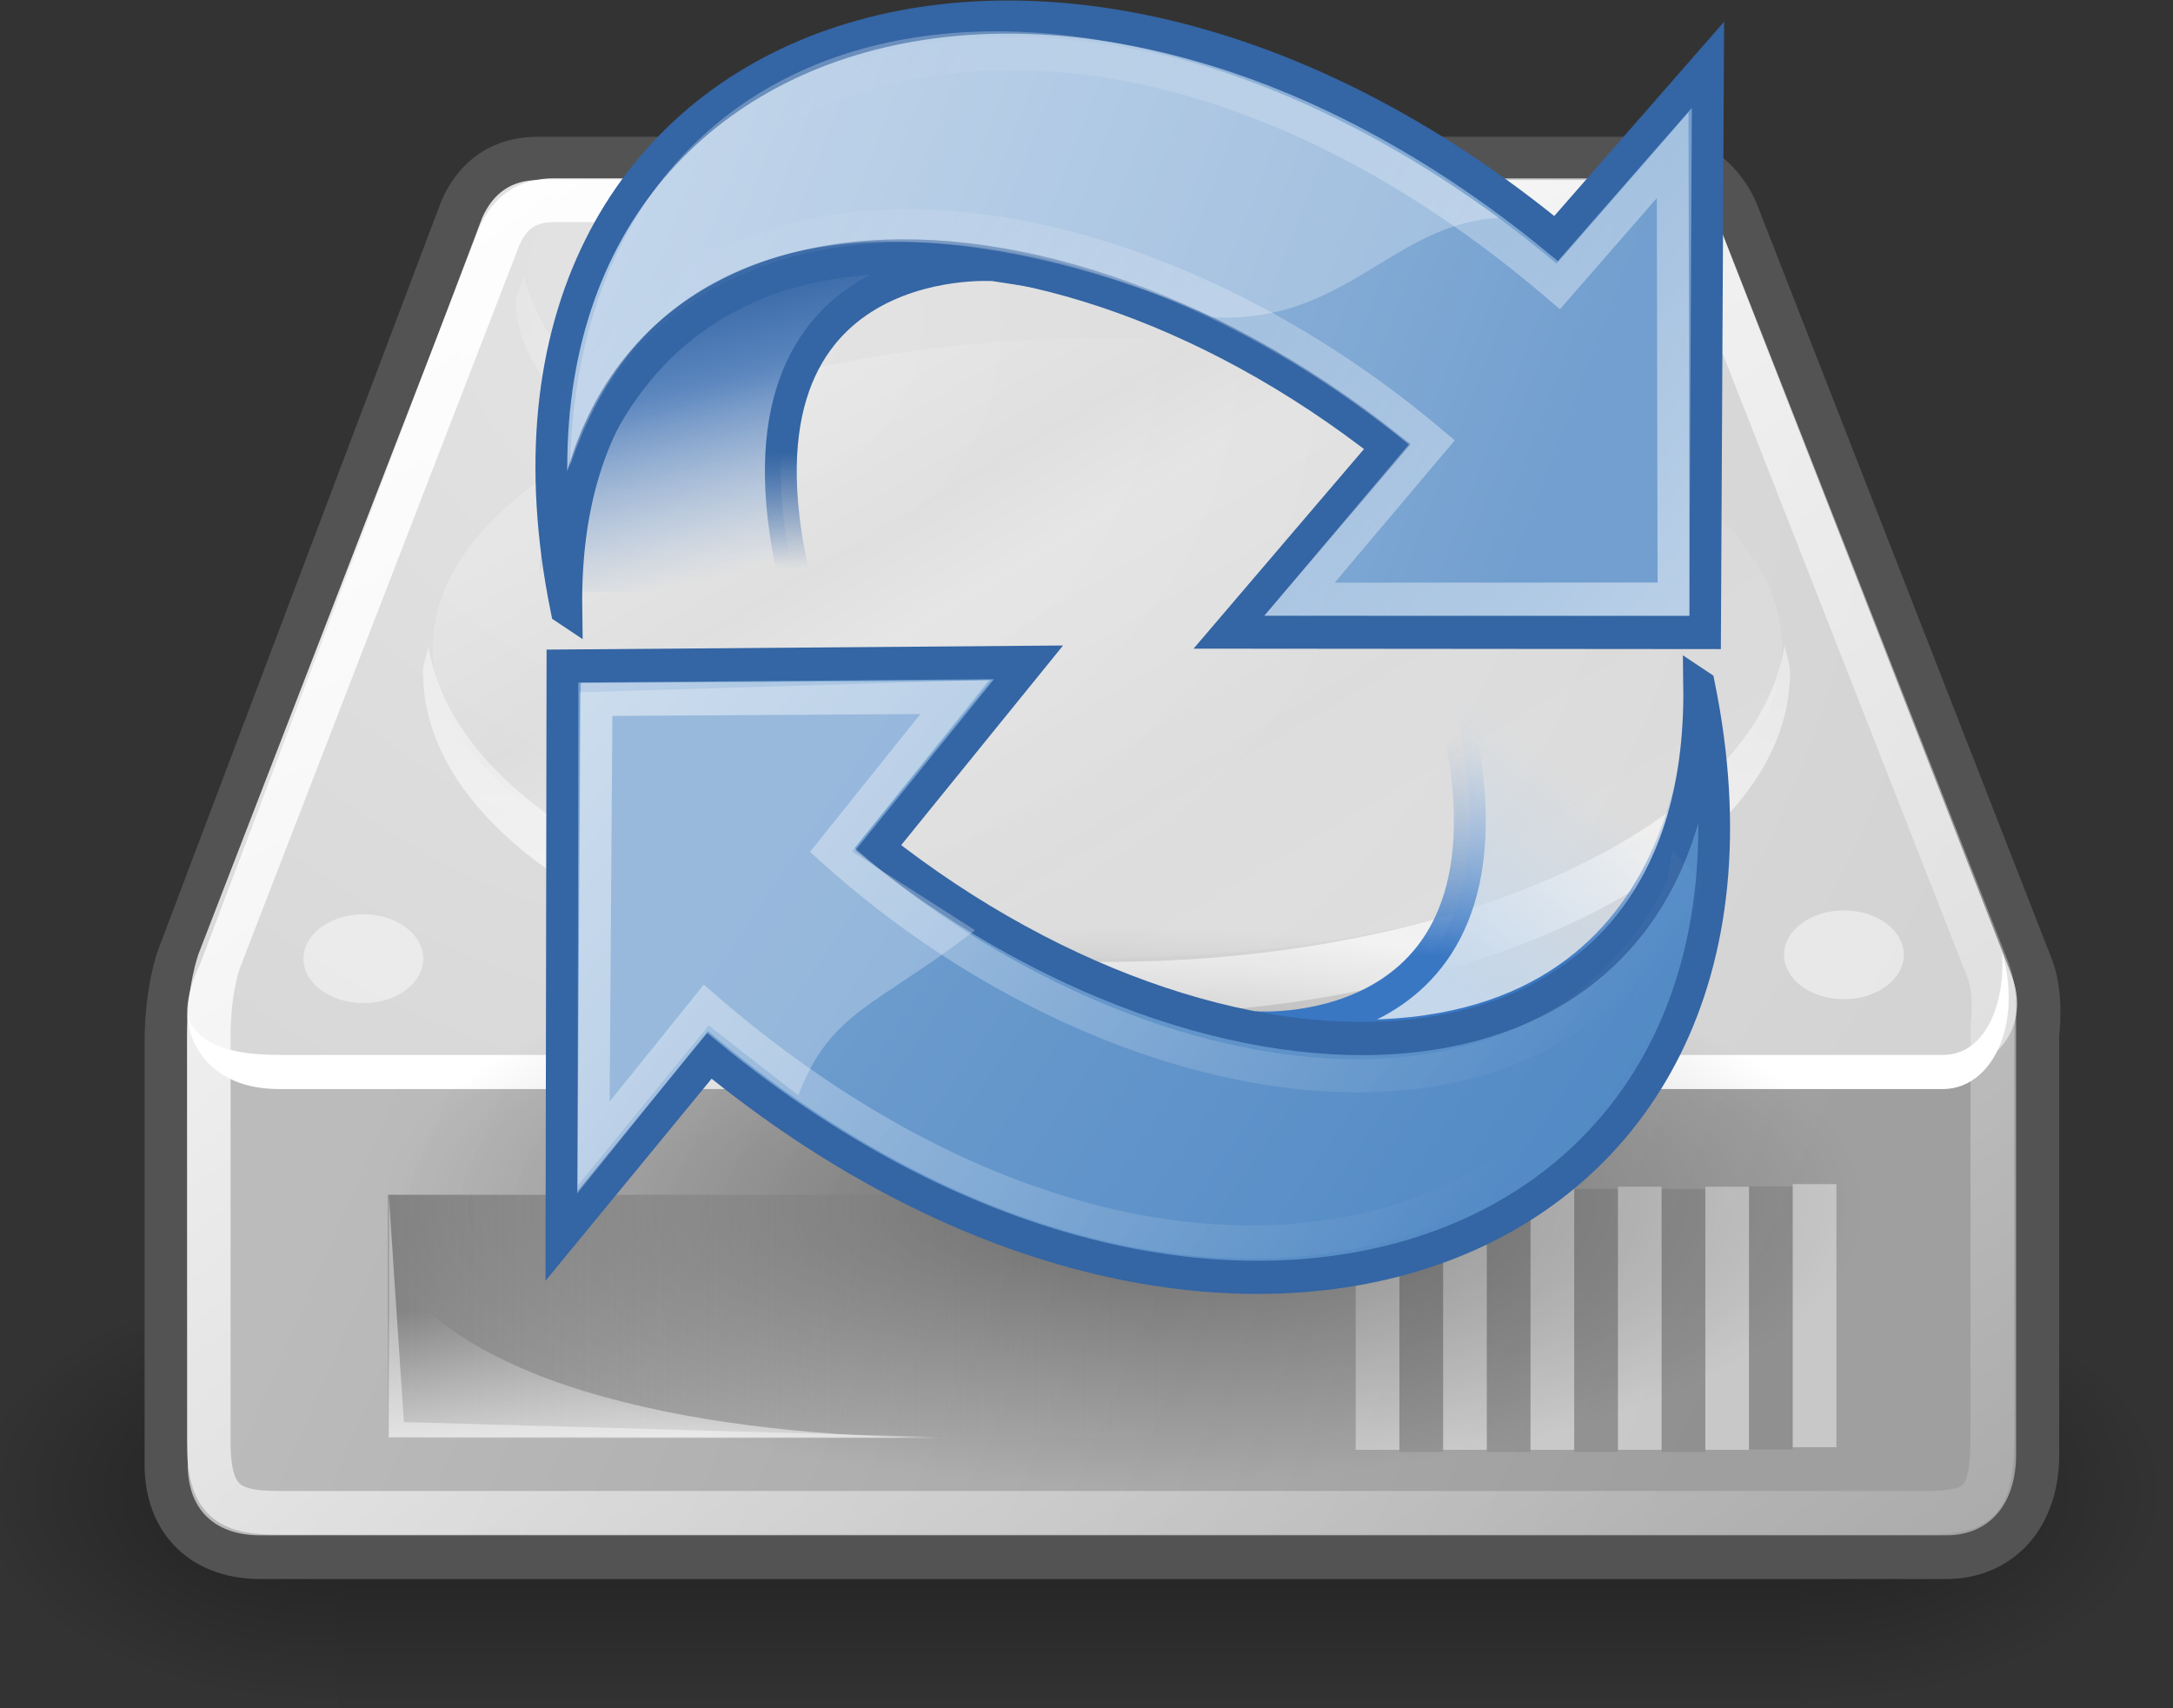 <?xml version="1.0" encoding="UTF-8" standalone="no"?>
<!-- Created with Inkscape (http://www.inkscape.org/) -->
<svg width="13.177mm" height="10.358mm" viewBox="0 0 13.177 10.358" version="1.1" id="svg5" inkscape:version="1.1.1 (3bf5ae0d25, 2021-09-20)" sodipodi:docname="periodicbackup.svg" xmlns:inkscape="http://www.inkscape.org/namespaces/inkscape" xmlns:sodipodi="http://sodipodi.sourceforge.net/DTD/sodipodi-0.dtd" xmlns:xlink="http://www.w3.org/1999/xlink" xmlns="http://www.w3.org/2000/svg" xmlns:svg="http://www.w3.org/2000/svg">
  <rect x="0" y="0" width="13.177" height="10.358" fill="#333333" stroke="none"/>
  <sodipodi:namedview id="namedview7" pagecolor="#ffffff" bordercolor="#666666" borderopacity="1.0" inkscape:pageshadow="2" inkscape:pageopacity="0.0" inkscape:pagecheckerboard="0" inkscape:document-units="mm" showgrid="false" inkscape:zoom="2.9362514" inkscape:cx="-118.34818" inkscape:cy="33.886744" inkscape:window-width="1920" inkscape:window-height="1009" inkscape:window-x="-8" inkscape:window-y="-8" inkscape:window-maximized="1" inkscape:current-layer="layer1" />
  <defs id="defs2">
    <inkscape:perspective sodipodi:type="inkscape:persp3d" inkscape:vp_x="0 : -262.64161 : 1" inkscape:vp_y="0 : 999.99993 : 0" inkscape:vp_z="48.000002 : -262.64161 : 1" inkscape:persp3d-origin="24.000001 : -270.64161 : 1" id="perspective79" />
    <radialGradient inkscape:collect="always" xlink:href="#linearGradient5060" id="radialGradient6719" gradientUnits="userSpaceOnUse" gradientTransform="matrix(-2.774,0,0,1.97,112.762,-872.885)" cx="605.714" cy="486.648" fx="605.714" fy="486.648" r="117.143" />
    <linearGradient inkscape:collect="always" id="linearGradient5060">
      <stop style="stop-color:black;stop-opacity:1;" offset="0" id="stop5062" />
      <stop style="stop-color:black;stop-opacity:0;" offset="1" id="stop5064" /> </linearGradient>
    <radialGradient inkscape:collect="always" xlink:href="#linearGradient5060" id="radialGradient6717" gradientUnits="userSpaceOnUse" gradientTransform="matrix(2.774,0,0,1.97,-1891.633,-872.885)" cx="605.714" cy="486.648" fx="605.714" fy="486.648" r="117.143" />
    <linearGradient id="linearGradient5048">
      <stop style="stop-color:black;stop-opacity:0;" offset="0" id="stop5050" />
      <stop id="stop5056" offset="0.5" style="stop-color:black;stop-opacity:1;" />
      <stop style="stop-color:black;stop-opacity:0;" offset="1" id="stop5052" /> </linearGradient>
    <linearGradient inkscape:collect="always" xlink:href="#linearGradient5048" id="linearGradient6715" gradientUnits="userSpaceOnUse" gradientTransform="matrix(2.774,0,0,1.97,-1892.179,-872.885)" x1="302.857" y1="366.648" x2="302.857" y2="609.505" />
    <linearGradient id="linearGradient2555">
      <stop id="stop2557" offset="0" style="stop-color:#ffffff;stop-opacity:1;" />
      <stop style="stop-color:#e6e6e6;stop-opacity:1;" offset="0.5" id="stop2561" />
      <stop id="stop2563" offset="0.75" style="stop-color:#ffffff;stop-opacity:1;" />
      <stop style="stop-color:#e1e1e1;stop-opacity:1;" offset="0.842" id="stop2565" />
      <stop id="stop2559" offset="1" style="stop-color:#ffffff;stop-opacity:1;" /> </linearGradient>
    <linearGradient id="linearGradient4274">
      <stop style="stop-color:#ffffff;stop-opacity:0.255;" offset="0" id="stop4276" />
      <stop style="stop-color:#ffffff;stop-opacity:1;" offset="1" id="stop4278" /> </linearGradient>
    <linearGradient id="linearGradient4254" inkscape:collect="always">
      <stop id="stop4256" offset="0" style="stop-color:#ffffff;stop-opacity:1;" />
      <stop id="stop4258" offset="1" style="stop-color:#ffffff;stop-opacity:0;" /> </linearGradient>
    <linearGradient id="linearGradient4244">
      <stop id="stop4246" offset="0" style="stop-color:#e4e4e4;stop-opacity:1;" />
      <stop id="stop4248" offset="1" style="stop-color:#d3d3d3;stop-opacity:1;" /> </linearGradient>
    <linearGradient id="linearGradient4236" inkscape:collect="always">
      <stop id="stop4238" offset="0" style="stop-color:#eeeeee;stop-opacity:1;" />
      <stop id="stop4240" offset="1" style="stop-color:#eeeeee;stop-opacity:0;" /> </linearGradient>
    <linearGradient id="linearGradient4228">
      <stop id="stop4230" offset="0" style="stop-color:#bbbbbb;stop-opacity:1;" />
      <stop id="stop4232" offset="1" style="stop-color:#9f9f9f;stop-opacity:1;" /> </linearGradient>
    <linearGradient id="linearGradient4184">
      <stop id="stop4186" offset="0" style="stop-color:#838383;stop-opacity:1;" />
      <stop id="stop4188" offset="1" style="stop-color:#bbbbbb;stop-opacity:0;" /> </linearGradient>
    <linearGradient gradientTransform="translate(0.795,-1.326)" y2="35.281" x2="24.688" y1="35.281" x1="7.062" gradientUnits="userSpaceOnUse" id="linearGradient4209" xlink:href="#linearGradient4184" inkscape:collect="always" />
    <linearGradient gradientUnits="userSpaceOnUse" y2="40.944" x2="36.183" y1="28.481" x1="7.605" id="linearGradient4234" xlink:href="#linearGradient4228" inkscape:collect="always" />
    <linearGradient gradientUnits="userSpaceOnUse" y2="33.759" x2="12.222" y1="37.206" x1="12.277" id="linearGradient4242" xlink:href="#linearGradient4236" inkscape:collect="always" />
    <radialGradient gradientUnits="userSpaceOnUse" gradientTransform="matrix(1.286,0.782,-0.711,1.17,-2.354,-4.877)" r="20.936" fy="2.959" fx="15.571" cy="2.959" cx="15.571" id="radialGradient4250" xlink:href="#linearGradient4244" inkscape:collect="always" />
    <linearGradient gradientUnits="userSpaceOnUse" y2="47.621" x2="44.096" y1="4.433" x1="12.378" id="linearGradient4260" xlink:href="#linearGradient4254" inkscape:collect="always" />
    <radialGradient gradientUnits="userSpaceOnUse" gradientTransform="matrix(1,0,0,0.651,0,9.456)" r="23.555" fy="27.096" fx="23.202" cy="27.096" cx="23.202" id="radialGradient4270" xlink:href="#linearGradient5060" inkscape:collect="always" />
    <linearGradient gradientUnits="userSpaceOnUse" y2="26.357" x2="23.688" y1="11.319" x1="23.688" id="linearGradient4272" xlink:href="#linearGradient4274" inkscape:collect="always" />
    <linearGradient inkscape:collect="always" xlink:href="#linearGradient2555" id="linearGradient2553" x1="33.431" y1="31.965" x2="21.748" y2="11.781" gradientUnits="userSpaceOnUse" />
    <linearGradient inkscape:collect="always" id="linearGradient2690">
      <stop style="stop-color:#c4d7eb;stop-opacity:1;" offset="0" id="stop2692" />
      <stop style="stop-color:#c4d7eb;stop-opacity:0;" offset="1" id="stop2694" /> </linearGradient>
    <linearGradient id="linearGradient2682">
      <stop style="stop-color:#3977c3;stop-opacity:1;" offset="0" id="stop2684" />
      <stop style="stop-color:#89aedc;stop-opacity:0;" offset="1" id="stop2686" /> </linearGradient>
    <linearGradient id="linearGradient2402">
      <stop style="stop-color:#729fcf;stop-opacity:1;" offset="0" id="stop2404" />
      <stop style="stop-color:#528ac5;stop-opacity:1;" offset="1" id="stop2406" /> </linearGradient>
    <linearGradient id="linearGradient2380">
      <stop style="stop-color:#b9cfe7;stop-opacity:1" offset="0" id="stop2382" />
      <stop style="stop-color:#729fcf;stop-opacity:1" offset="1" id="stop2384" /> </linearGradient>
    <linearGradient inkscape:collect="always" id="linearGradient2871">
      <stop style="stop-color:#3465a4;stop-opacity:1;" offset="0" id="stop2873" />
      <stop style="stop-color:#3465a4;stop-opacity:1" offset="1" id="stop2875" /> </linearGradient>
    <linearGradient inkscape:collect="always" id="linearGradient2847">
      <stop style="stop-color:#3465a4;stop-opacity:1;" offset="0" id="stop2849" />
      <stop style="stop-color:#3465a4;stop-opacity:0;" offset="1" id="stop2851" /> </linearGradient>
    <linearGradient id="linearGradient2831">
      <stop style="stop-color:#3465a4;stop-opacity:1;" offset="0" id="stop2833" />
      <stop id="stop2855" offset="0.333" style="stop-color:#5b86be;stop-opacity:1;" />
      <stop style="stop-color:#83a8d8;stop-opacity:0;" offset="1" id="stop2835" /> </linearGradient>
    <linearGradient inkscape:collect="always" xlink:href="#linearGradient2831" id="linearGradient1486" gradientUnits="userSpaceOnUse" gradientTransform="translate(0.465,-0.278)" x1="13.479" y1="10.612" x2="15.419" y2="19.115" />
    <linearGradient inkscape:collect="always" xlink:href="#linearGradient2847" id="linearGradient1488" gradientUnits="userSpaceOnUse" gradientTransform="rotate(180,23.764,22.924)" x1="37.128" y1="29.73" x2="37.065" y2="26.194" />
    <linearGradient inkscape:collect="always" xlink:href="#linearGradient4254" id="linearGradient1491" gradientUnits="userSpaceOnUse" x1="5.965" y1="26.048" x2="52.854" y2="26.048" />
    <linearGradient inkscape:collect="always" xlink:href="#linearGradient2871" id="linearGradient1501" gradientUnits="userSpaceOnUse" x1="46.835" y1="45.264" x2="45.38" y2="50.94" />
    <radialGradient inkscape:collect="always" xlink:href="#linearGradient5060" id="radialGradient1503" gradientUnits="userSpaceOnUse" gradientTransform="matrix(1,0,0,0.537,0,16.873)" cx="24.837" cy="36.421" fx="24.837" fy="36.421" r="15.645" />
    <linearGradient inkscape:collect="always" xlink:href="#linearGradient2380" id="linearGradient2386" x1="62.514" y1="36.061" x2="15.985" y2="20.609" gradientUnits="userSpaceOnUse" />
    <linearGradient inkscape:collect="always" xlink:href="#linearGradient2402" id="linearGradient2408" x1="18.936" y1="23.668" x2="53.589" y2="26.649" gradientUnits="userSpaceOnUse" />
    <linearGradient inkscape:collect="always" xlink:href="#linearGradient2682" id="linearGradient2688" x1="36.714" y1="31.456" x2="37.124" y2="24.842" gradientUnits="userSpaceOnUse" />
    <linearGradient inkscape:collect="always" xlink:href="#linearGradient2690" id="linearGradient2696" x1="32.648" y1="30.749" x2="37.124" y2="24.842" gradientUnits="userSpaceOnUse" />
    <linearGradient inkscape:collect="always" xlink:href="#linearGradient2380" id="linearGradient259" gradientUnits="userSpaceOnUse" x1="62.514" y1="36.061" x2="15.985" y2="20.609" />
    <linearGradient inkscape:collect="always" xlink:href="#linearGradient2871" id="linearGradient261" gradientUnits="userSpaceOnUse" x1="46.835" y1="45.264" x2="45.38" y2="50.94" />
    <linearGradient inkscape:collect="always" xlink:href="#linearGradient2402" id="linearGradient263" gradientUnits="userSpaceOnUse" x1="18.936" y1="23.668" x2="53.589" y2="26.649" />
    <linearGradient inkscape:collect="always" xlink:href="#linearGradient2871" id="linearGradient265" gradientUnits="userSpaceOnUse" x1="46.835" y1="45.264" x2="45.38" y2="50.94" />
    <linearGradient inkscape:collect="always" xlink:href="#linearGradient4254" id="linearGradient267" gradientUnits="userSpaceOnUse" x1="5.965" y1="26.048" x2="52.854" y2="26.048" /> </defs>
  <g inkscape:label="Ebene 1" inkscape:groupmode="layer" id="layer1" transform="translate(-166.061,-131.013)">
    <g inkscape:label="pix" id="layer2" transform="matrix(0.265,0,0,0.265,166.332,129.997)">
      <g transform="matrix(0.025,0,0,0.021,45.691,36.154)" id="g6707">
        <rect style="color:#000000;display:inline;overflow:visible;visibility:visible;opacity:0.402;fill:url(#linearGradient6715);fill-opacity:1;fill-rule:nonzero;stroke:none;stroke-width:1;stroke-linecap:round;stroke-linejoin:miter;stroke-miterlimit:4;stroke-dasharray:none;stroke-dashoffset:0;stroke-opacity:1;marker:none;marker-start:none;marker-mid:none;marker-end:none" id="rect6709" width="1339.633" height="478.357" x="-1559.252" y="-150.697" />
        <path style="color:#000000;display:inline;overflow:visible;visibility:visible;opacity:0.402;fill:url(#radialGradient6717);fill-opacity:1;fill-rule:nonzero;stroke:none;stroke-width:1;stroke-linecap:round;stroke-linejoin:miter;stroke-miterlimit:4;stroke-dasharray:none;stroke-dashoffset:0;stroke-opacity:1;marker:none;marker-start:none;marker-mid:none;marker-end:none" d="m -219.619,-150.68 c 0,0 0,478.331 0,478.331 142.874,0.9 345.4,-107.17 345.4,-239.196 0,-132.027 -159.437,-239.135 -345.4,-239.135 z" id="path6711" sodipodi:nodetypes="cccc" />
        <path sodipodi:nodetypes="cccc" id="path6713" d="m -1559.252,-150.68 c 0,0 0,478.331 0,478.331 -142.874,0.9 -345.4,-107.17 -345.4,-239.196 0,-132.027 159.437,-239.135 345.4,-239.135 z" style="color:#000000;display:inline;overflow:visible;visibility:visible;opacity:0.402;fill:url(#radialGradient6719);fill-opacity:1;fill-rule:nonzero;stroke:none;stroke-width:1;stroke-linecap:round;stroke-linejoin:miter;stroke-miterlimit:4;stroke-dasharray:none;stroke-dashoffset:0;stroke-opacity:1;marker:none;marker-start:none;marker-mid:none;marker-end:none" /> </g>
      <path sodipodi:nodetypes="cccsccccccccc" id="path4196" d="m 11.286,7.963 c -0.625,0 -1.031,0.29 -1.281,0.844 -10e-7,0 -6.469,17.104 -6.469,17.104 0,0 -0.25,0.672 -0.25,1.781 0,0 0,9.65 0,9.65 0,1.083 0.658,1.625 1.656,1.625 H 43.504 c 0.985,0 1.594,-0.718 1.594,-1.844 v -9.65 c 0,0 0.106,-0.77 -0.094,-1.312 L 38.286,8.963 C 38.101,8.451 37.649,7.975 37.161,7.963 Z" style="fill:none;fill-opacity:1;fill-rule:evenodd;stroke:#535353;stroke-width:2;stroke-linecap:round;stroke-linejoin:round;stroke-miterlimit:4;stroke-dasharray:none;stroke-opacity:1" />
      <path sodipodi:nodetypes="ccccccccc" id="path4170" d="m 3.274,26.997 0.765,-0.692 37.61,0.062 3.462,0.317 v 10.439 c 0,1.126 -0.607,1.843 -1.592,1.843 H 4.935 c -0.998,0 -1.662,-0.542 -1.662,-1.625 z" style="fill:url(#linearGradient4234);fill-opacity:1;fill-rule:evenodd;stroke:none;stroke-width:1.02px;stroke-linecap:butt;stroke-linejoin:miter;stroke-opacity:1" />
      <path sodipodi:nodetypes="csccccccs" id="path3093" d="m 3.549,25.914 c -0.714,1.464 -6.156e-4,2.393 1.036,2.393 0,0 39,0 39,0 1.119,-0.024 1.845,-1.012 1.429,-2.143 L 38.299,8.954 C 38.115,8.442 37.644,7.966 37.156,7.954 H 11.299 c -0.625,0 -1.036,0.304 -1.286,0.857 0,0 -6.464,17.104 -6.464,17.104 z" style="fill:url(#radialGradient4250);fill-opacity:1;fill-rule:evenodd;stroke:none;stroke-width:1px;stroke-linecap:butt;stroke-linejoin:miter;stroke-opacity:1" />
      <rect y="31.174" x="7.858" height="5.562" width="17.625" id="rect4174" style="color:#000000;display:inline;overflow:visible;visibility:visible;opacity:1;fill:url(#linearGradient4209);fill-opacity:1;fill-rule:evenodd;stroke:none;stroke-width:2.409;stroke-linecap:round;stroke-linejoin:round;stroke-miterlimit:4;stroke-dasharray:none;stroke-dashoffset:0;stroke-opacity:1;marker:none;marker-start:none;marker-mid:none;marker-end:none" />
      <path sodipodi:nodetypes="cscc" id="path4194" d="m 7.858,36.737 c 0,0 0,-4.011 0,-4.011 1.836,3.179 8.296,4.011 12.937,4.011 0,0 -12.937,0 -12.937,0 z" style="opacity:0.811;fill:url(#linearGradient4242);fill-opacity:1;fill-rule:evenodd;stroke:none;stroke-width:1px;stroke-linecap:butt;stroke-linejoin:miter;stroke-opacity:1" />
      <path sodipodi:nodetypes="cccccccc" id="path4201" d="m 44.796,25.629 c 0.064,1.25 -0.414,2.316 -1.322,2.344 0,0 -38.119,-1e-6 -38.119,0 -1.289,0 -1.868,-0.325 -2.084,-0.868 0.092,0.944 0.826,1.649 2.084,1.649 -1e-7,-1e-6 38.119,0 38.119,0 1.076,-0.033 1.753,-1.424 1.352,-2.995 z" style="fill:#ffffff;fill-opacity:1;fill-rule:evenodd;stroke:none;stroke-width:1px;stroke-linecap:butt;stroke-linejoin:miter;stroke-opacity:1" />
      <path id="path4211" d="m 10.969,10.156 c -0.046,0.2 -0.188,0.387 -0.188,0.594 0,0.949 0.591,1.789 1.344,2.594 0.24,-0.154 0.365,-0.354 0.625,-0.5 -0.94,-0.816 -1.553,-1.717 -1.781,-2.688 z m 26.656,0 c -0.229,0.97 -0.842,1.872 -1.781,2.688 0.274,0.154 0.404,0.368 0.656,0.531 0.757,-0.807 1.312,-1.673 1.312,-2.625 0,-0.207 -0.142,-0.393 -0.188,-0.594 z m 2.188,8.438 c -0.614,4.04 -7.299,7.25 -15.531,7.25 -8.212,1e-6 -14.86,-3.193 -15.5,-7.219 -0.032,0.197 -0.125,0.392 -0.125,0.594 3e-7,4.318 6.989,7.844 15.625,7.844 8.636,0 15.656,-3.526 15.656,-7.844 0,-0.213 -0.089,-0.417 -0.125,-0.625 z" style="color:#000000;display:inline;overflow:visible;visibility:visible;opacity:0.691;fill:url(#linearGradient4272);fill-opacity:1;fill-rule:evenodd;stroke:none;stroke-width:2;stroke-linecap:round;stroke-linejoin:round;stroke-miterlimit:4;stroke-dasharray:none;stroke-dashoffset:0;stroke-opacity:1;marker:none;marker-start:none;marker-mid:none;marker-end:none" />
      <ellipse transform="translate(0.088,0.177)" id="path4224" style="color:#000000;display:inline;overflow:visible;visibility:visible;opacity:1;fill:#ffffff;fill-opacity:0.458;fill-rule:evenodd;stroke:none;stroke-width:2;stroke-linecap:round;stroke-linejoin:round;stroke-miterlimit:4;stroke-dasharray:none;stroke-dashoffset:0;stroke-opacity:1;marker:none;marker-start:none;marker-mid:none;marker-end:none" cx="7.204" cy="25.594" rx="1.37" ry="1.016" />
      <ellipse style="color:#000000;display:inline;overflow:visible;visibility:visible;opacity:1;fill:#ffffff;fill-opacity:0.458;fill-rule:evenodd;stroke:none;stroke-width:2;stroke-linecap:round;stroke-linejoin:round;stroke-miterlimit:4;stroke-dasharray:none;stroke-dashoffset:0;stroke-opacity:1;marker:none;marker-start:none;marker-mid:none;marker-end:none" id="path4226" transform="translate(33.967,0.088)" cx="7.204" cy="25.594" rx="1.37" ry="1.016" />
      <path style="fill:none;fill-opacity:1;fill-rule:evenodd;stroke:url(#linearGradient4260);stroke-width:1;stroke-linecap:round;stroke-linejoin:round;stroke-miterlimit:4;stroke-dasharray:none;stroke-opacity:1" d="m 11.643,8.416 c -0.602,0 -0.993,0.279 -1.233,0.812 -10e-7,0 -6.415,16.591 -6.415,16.591 0,0 -0.241,0.647 -0.241,1.715 0,0 0,9.29 0,9.29 0,1.355 0.444,1.627 1.594,1.627 H 43.035 c 1.323,0 1.534,-0.316 1.534,-1.837 v -9.29 c 0,0 0.102,-0.742 -0.09,-1.264 L 37.886,9.253 C 37.708,8.761 37.335,8.427 36.865,8.416 Z" id="path4252" sodipodi:nodetypes="cccsccccccccc" />
      <path style="fill:none;fill-opacity:0.75;fill-rule:evenodd;stroke:#ffffff;stroke-width:1px;stroke-linecap:square;stroke-linejoin:miter;stroke-opacity:0.424" d="m 40.5,31.429 v 5.021" id="path4282" />
      <path id="path4284" d="m 38.5,31.489 v 5.021" style="fill:none;fill-opacity:0.75;fill-rule:evenodd;stroke:#ffffff;stroke-width:1px;stroke-linecap:square;stroke-linejoin:miter;stroke-opacity:0.424" />
      <path style="fill:none;fill-opacity:0.75;fill-rule:evenodd;stroke:#ffffff;stroke-width:1px;stroke-linecap:square;stroke-linejoin:miter;stroke-opacity:0.424" d="m 36.5,31.489 v 5.021" id="path4286" />
      <path id="path4288" d="m 34.5,31.489 v 5.021" style="fill:none;fill-opacity:0.75;fill-rule:evenodd;stroke:#ffffff;stroke-width:1px;stroke-linecap:square;stroke-linejoin:miter;stroke-opacity:0.424" />
      <path style="fill:none;fill-opacity:0.75;fill-rule:evenodd;stroke:#ffffff;stroke-width:1px;stroke-linecap:square;stroke-linejoin:miter;stroke-opacity:0.424" d="m 32.5,31.489 v 5.021" id="path4290" />
      <path id="path4292" d="m 30.5,31.489 v 5.021" style="fill:none;fill-opacity:0.75;fill-rule:evenodd;stroke:#ffffff;stroke-width:1px;stroke-linecap:square;stroke-linejoin:miter;stroke-opacity:0.424" />
      <path id="path4294" d="M 39.5,31.479 V 36.5" style="opacity:0.097;fill:none;fill-opacity:0.75;fill-rule:evenodd;stroke:#000000;stroke-width:1px;stroke-linecap:square;stroke-linejoin:miter;stroke-opacity:1" />
      <path style="opacity:0.097;fill:none;fill-opacity:0.75;fill-rule:evenodd;stroke:#000000;stroke-width:1px;stroke-linecap:square;stroke-linejoin:miter;stroke-opacity:1" d="m 37.5,31.539 v 5.021" id="path4296" />
      <path id="path4298" d="m 35.5,31.539 v 5.021" style="opacity:0.097;fill:none;fill-opacity:0.75;fill-rule:evenodd;stroke:#000000;stroke-width:1px;stroke-linecap:square;stroke-linejoin:miter;stroke-opacity:1" />
      <path style="opacity:0.097;fill:none;fill-opacity:0.75;fill-rule:evenodd;stroke:#000000;stroke-width:1px;stroke-linecap:square;stroke-linejoin:miter;stroke-opacity:1" d="m 33.5,31.539 v 5.021" id="path4300" />
      <path id="path4302" d="m 31.5,31.539 v 5.021" style="opacity:0.097;fill:none;fill-opacity:0.75;fill-rule:evenodd;stroke:#000000;stroke-width:1px;stroke-linecap:square;stroke-linejoin:miter;stroke-opacity:1" />
      <path id="path4572" d="m 7.875,31.188 v 5.531 H 20.438 L 8.219,36.375 Z" style="opacity:0.44;fill:#ffffff;fill-opacity:1;fill-rule:evenodd;stroke:none;stroke-width:1px;stroke-linecap:butt;stroke-linejoin:miter;stroke-opacity:1" />
      <ellipse style="color:#000000;display:inline;overflow:visible;visibility:visible;opacity:0.206;fill:url(#linearGradient2553);fill-opacity:1;fill-rule:evenodd;stroke:none;stroke-width:0.934;stroke-linecap:square;stroke-linejoin:round;stroke-miterlimit:4;stroke-dasharray:none;stroke-dashoffset:0;stroke-opacity:0.424;marker:none;marker-start:none;marker-mid:none;marker-end:none" id="path2545" transform="matrix(1.038,0,0,1.061,-1.633,-2.095)" cx="25" cy="19.562" rx="14.875" ry="6.688" /> </g>
    <g id="layer1-3" inkscape:label="Layer 1" transform="matrix(0.193,0,0,0.201,168.202,130.525)">
      <ellipse transform="matrix(-1.49,0,0,-1.001,61.209,75.282)" id="path8660" style="color:#000000;display:inline;overflow:visible;visibility:visible;opacity:0.383;fill:url(#radialGradient1503);fill-opacity:1;fill-rule:evenodd;stroke:none;stroke-width:1;stroke-linecap:butt;stroke-linejoin:miter;stroke-miterlimit:10;stroke-dasharray:none;stroke-dashoffset:0;stroke-opacity:1;marker:none;marker-start:none;marker-mid:none;marker-end:none" inkscape:r_cx="true" inkscape:r_cy="true" cx="24.837" cy="36.421" rx="15.645" ry="8.397" />
      <path style="color:#000000;display:block;overflow:visible;visibility:visible;fill:url(#linearGradient1486);fill-opacity:1;fill-rule:nonzero;stroke:url(#linearGradient1488);stroke-width:1;stroke-linecap:butt;stroke-linejoin:miter;stroke-miterlimit:4;stroke-dasharray:none;stroke-dashoffset:0;stroke-opacity:1;marker:none;marker-start:none;marker-mid:none;marker-end:none" d="m 20.153,10.41 c 0,0 -8.938,-0.625 -6.188,9.875 H 6.278 c 0,0 0.5,-11.875 13.875,-9.875 z" id="path2865" inkscape:r_cx="true" inkscape:r_cy="true" sodipodi:nodetypes="cccc" />
      <g id="g1878" transform="matrix(-0.579,-0.489,-0.489,0.579,56.916,13.371)" inkscape:r_cx="true" inkscape:r_cy="true" style="fill:url(#linearGradient2386);fill-opacity:1;stroke:#3465a4;stroke-opacity:1">
        <path sodipodi:nodetypes="ccccccc" id="path1880" d="M 44.307,50.23 C 62.821,35.819 49.665,13.412 22.462,12.498 L 22.114,3.152 7.625,20.497 22.714,33.219 c 0,0 -0.252,-9.881 -0.252,-9.881 18.83,0.999 32.982,14.072 21.844,26.892 z" style="color:#000000;display:block;overflow:visible;visibility:visible;opacity:1;fill:url(#linearGradient259);fill-opacity:1;fill-rule:nonzero;stroke:url(#linearGradient261);stroke-width:1.319;stroke-linecap:butt;stroke-linejoin:miter;stroke-miterlimit:4;stroke-dasharray:none;stroke-dashoffset:0;stroke-opacity:1;marker:none;marker-start:none;marker-mid:none;marker-end:none" inkscape:r_cx="true" inkscape:r_cy="true" /> </g>
      <path sodipodi:nodetypes="cccc" inkscape:r_cy="true" inkscape:r_cx="true" id="path2839" d="m 28.375,33.438 c 0,0 8.938,0.625 6.188,-9.875 h 7.776 c 0,1.503 -0.588,11.875 -13.963,9.875 z" style="color:#000000;display:block;overflow:visible;visibility:visible;fill:url(#linearGradient2696);fill-opacity:1;fill-rule:nonzero;stroke:url(#linearGradient2688);stroke-width:1;stroke-linecap:butt;stroke-linejoin:miter;stroke-miterlimit:4;stroke-dasharray:none;stroke-dashoffset:0;stroke-opacity:1;marker:none;marker-start:none;marker-mid:none;marker-end:none" />
      <g style="color:#000000;display:block;overflow:visible;visibility:visible;opacity:1;fill:url(#linearGradient2408);fill-opacity:1;fill-rule:nonzero;stroke:url(#linearGradient1501);stroke-width:1.319;stroke-linecap:butt;stroke-linejoin:miter;stroke-miterlimit:4;stroke-dasharray:none;stroke-dashoffset:0;stroke-opacity:1;marker:none;marker-start:none;marker-mid:none;marker-end:none" inkscape:r_cy="true" inkscape:r_cx="true" transform="matrix(0.579,0.489,0.489,-0.579,-7.921,30.536)" id="g2779">
        <path inkscape:r_cy="true" inkscape:r_cx="true" style="color:#000000;display:block;overflow:visible;visibility:visible;opacity:1;fill:url(#linearGradient263);fill-opacity:1;fill-rule:nonzero;stroke:url(#linearGradient265);stroke-width:1.319;stroke-linecap:butt;stroke-linejoin:miter;stroke-miterlimit:4;stroke-dasharray:none;stroke-dashoffset:0;stroke-opacity:1;marker:none;marker-start:none;marker-mid:none;marker-end:none" d="M 44.307,50.23 C 62.821,35.819 49.665,13.412 22.462,12.498 L 22.399,3.069 7.794,20.424 22.462,33.006 c 0,0 0,-9.668 0,-9.668 18.83,0.999 32.982,14.072 21.844,26.892 z" id="path2781" sodipodi:nodetypes="ccccccc" /> </g>
      <path style="color:#000000;display:inline;overflow:visible;visibility:visible;opacity:0.272;fill:#ffffff;fill-opacity:1;fill-rule:nonzero;stroke:none;stroke-width:1;stroke-linecap:round;stroke-linejoin:miter;stroke-miterlimit:4;stroke-dasharray:none;stroke-dashoffset:0;stroke-opacity:1;marker:none;marker-start:none;marker-mid:none;marker-end:none" d="m 7.062,38.188 0.062,-14.875 12.938,-0.375 -4.389,5.179 3.867,2.373 c -3,2.25 -4.55,2.422 -5.55,4.985 l -2.817,-2.11 z" id="path2791" inkscape:r_cx="true" inkscape:r_cy="true" sodipodi:nodetypes="cccccccc" />
      <g id="g2793" transform="matrix(0.509,0.43,0.43,-0.509,-3.973,30.541)" inkscape:r_cx="true" inkscape:r_cy="true" style="opacity:0.5;fill:none;fill-opacity:1;stroke:#ffffff;stroke-opacity:1">
        <path sodipodi:nodetypes="ccccccc" id="path2795" d="M 51.09,45.944 C 60.21,30.724 46.632,12.201 19.485,11.949 L 19.513,3.703 6.534,19.297 19.368,30.269 c 0,0 0.056,-9.007 0.056,-9.007 17.528,-0.224 35.195,10.103 31.667,24.682 z" style="color:#000000;display:block;overflow:visible;visibility:visible;opacity:1;fill:none;fill-opacity:1;fill-rule:nonzero;stroke:url(#linearGradient267);stroke-width:1.502;stroke-linecap:butt;stroke-linejoin:miter;stroke-miterlimit:4;stroke-dasharray:none;stroke-dashoffset:0;stroke-opacity:1;marker:none;marker-start:none;marker-mid:none;marker-end:none" inkscape:r_cx="true" inkscape:r_cy="true" /> </g>
      <g style="opacity:0.5;fill:none;fill-opacity:1;stroke:#ffffff;stroke-opacity:1" inkscape:r_cy="true" inkscape:r_cx="true" transform="matrix(-0.509,-0.43,-0.43,0.509,53.049,13.365)" id="g2805">
        <path inkscape:r_cy="true" inkscape:r_cx="true" style="color:#000000;display:block;overflow:visible;visibility:visible;opacity:1;fill:none;fill-opacity:1;fill-rule:nonzero;stroke:url(#linearGradient1491);stroke-width:1.502;stroke-linecap:butt;stroke-linejoin:miter;stroke-miterlimit:4;stroke-dasharray:none;stroke-dashoffset:0;stroke-opacity:1;marker:none;marker-start:none;marker-mid:none;marker-end:none" d="M 51.39,46.506 C 60.51,31.286 47.051,12.432 19.628,12.07 L 19.343,4.051 6.341,19.379 19.809,30.765 c 0,0 -0.182,-9.453 -0.182,-9.453 18.245,0.382 34.784,10.925 31.763,25.195 z" id="path2807" sodipodi:nodetypes="ccccccc" /> </g>
      <path style="color:#000000;display:inline;overflow:visible;visibility:visible;opacity:0.272;fill:#ffffff;fill-opacity:1;fill-rule:nonzero;stroke:none;stroke-width:1;stroke-linecap:round;stroke-linejoin:miter;stroke-miterlimit:4;stroke-dasharray:none;stroke-dashoffset:0;stroke-opacity:1;marker:none;marker-start:none;marker-mid:none;marker-end:none" d="M 6.812,16.5 C 10.406,6.059 23.256,10.355 27,12 31.175,12.211 32.675,9.165 36,9 21.95,-0.79 7.188,2.5 6.812,16.5 Z" id="path2811" inkscape:r_cx="true" inkscape:r_cy="true" sodipodi:nodetypes="cccc" /> </g>
  </g>
</svg>
